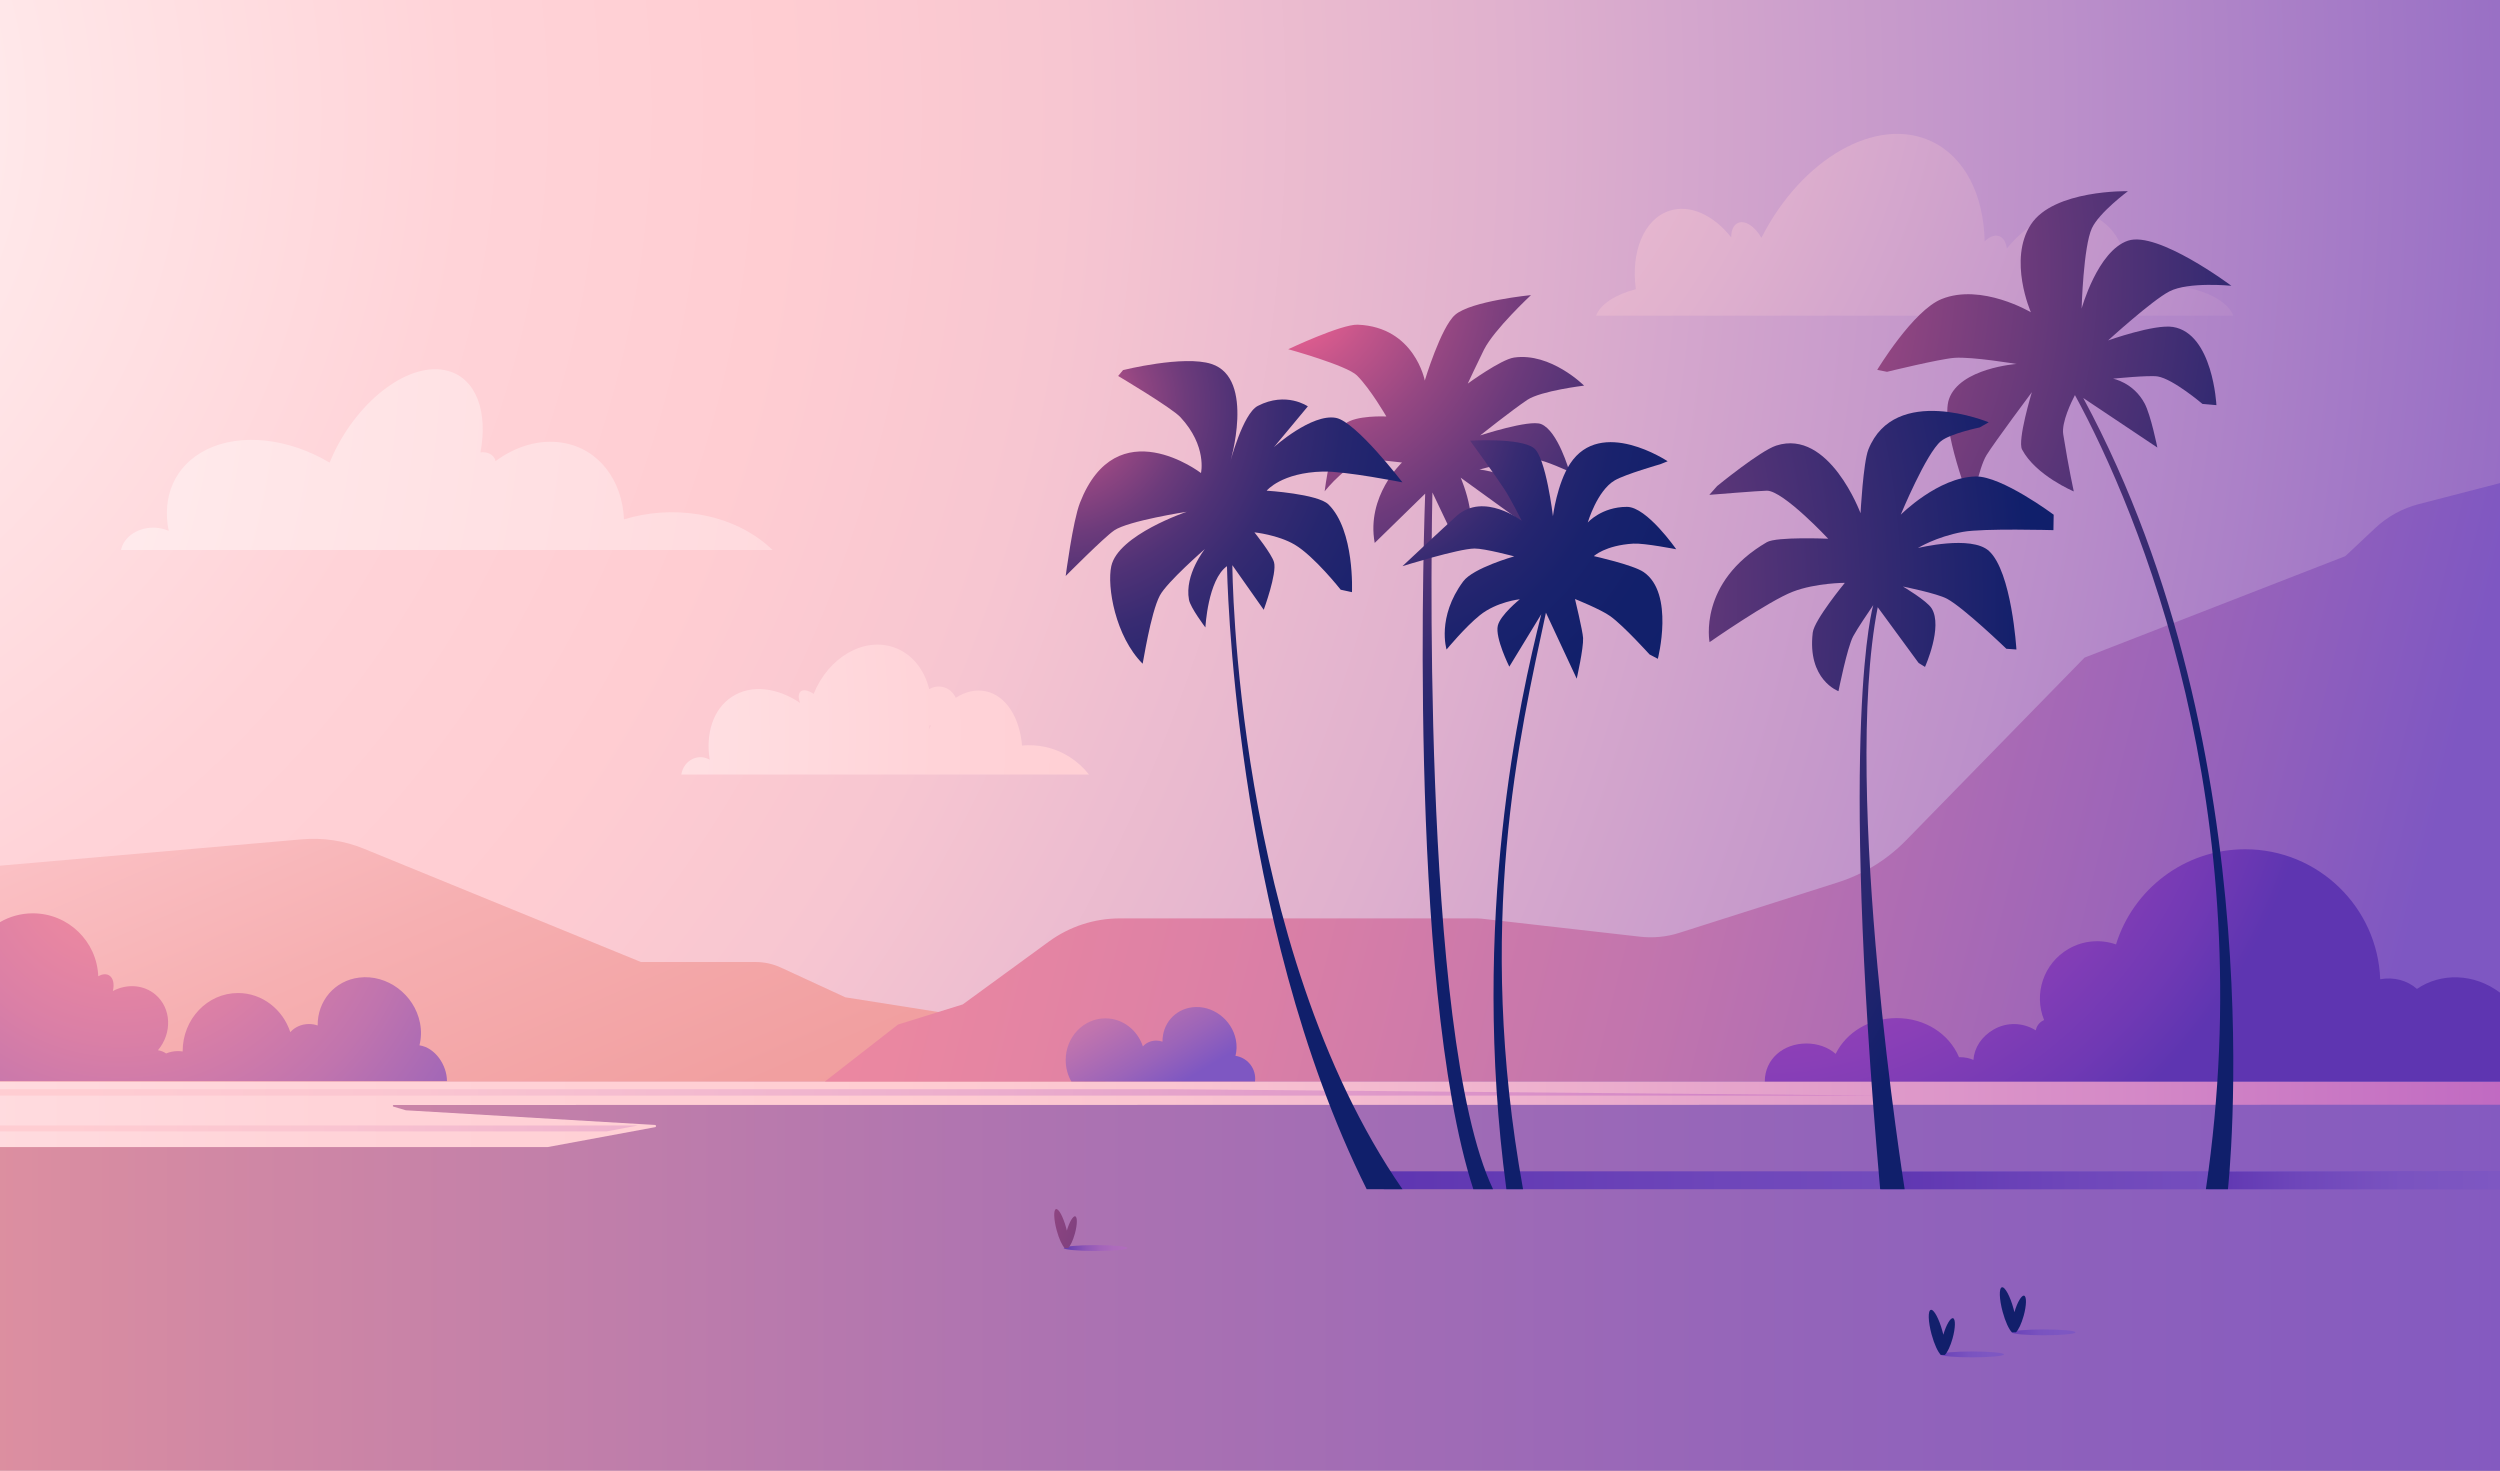 <?xml version="1.0" encoding="utf-8"?>
<!-- Generator: Adobe Illustrator 25.4.1, SVG Export Plug-In . SVG Version: 6.00 Build 0)  -->
<svg version="1.1" id="Layer_2" xmlns="http://www.w3.org/2000/svg" xmlns:xlink="http://www.w3.org/1999/xlink" x="0px" y="0px"
	 viewBox="0 0 5100 3000" style="enable-background:new 0 0 5100 3000;" xml:space="preserve">
<rect x="0" y="0" width="5100" height="3000" fill="#808080" stroke="none"/>
<style type="text/css">
	.st0{fill:url(#SVGID_1_);}
	.st1{fill:url(#SVGID_00000095340652432855207460000015412176298575792515_);}
	.st2{fill:url(#SVGID_00000041278208928140381880000014865184514634381230_);}
	.st3{fill:url(#SVGID_00000160149877529085812330000018114576526444224431_);}
	.st4{fill:url(#SVGID_00000181080645652232151580000001842216641924140710_);}
	.st5{fill:url(#SVGID_00000107571288275674903670000003530312092172332734_);}
	.st6{fill:url(#SVGID_00000029752063385824942770000010425989411151963307_);}
	.st7{fill:url(#SVGID_00000164495853711978878630000011978446785766311078_);}
	.st8{fill:url(#SVGID_00000118379532823158994600000015957306144151931294_);}
	.st9{fill:url(#SVGID_00000085933600905550153400000008539213690439480725_);}
	.st10{fill:url(#SVGID_00000043421057497083965060000009802726983662385847_);}
	.st11{fill:url(#SVGID_00000114762653394041125540000014077636924152855731_);}
	.st12{fill:url(#SVGID_00000163054340422465950270000003942369282304814517_);}
	.st13{fill:url(#SVGID_00000048478863860034350430000005082075785385925249_);}
	.st14{fill:url(#SVGID_00000025434027209716232110000004509879334234714019_);}
	.st15{fill:url(#SVGID_00000000183886670785171240000016879475354273901729_);}
	.st16{fill:url(#SVGID_00000103232766158516466340000011754159207946149555_);}
	.st17{fill:url(#SVGID_00000057133177267038354940000002594296221590985119_);}
	.st18{fill:url(#SVGID_00000115495606762397680940000011528039296097535140_);}
	.st19{fill:url(#SVGID_00000121276858106473579640000012659966550793633175_);}
	.st20{fill:url(#SVGID_00000140003760020721273850000018005454988798074529_);}
	.st21{fill:url(#SVGID_00000097493208133414986780000018395400005545286042_);}
	.st22{fill:url(#SVGID_00000166646279897990629880000006637340348016630926_);}
	.st23{fill:url(#SVGID_00000142871833893061452900000012813024743179239331_);}
	.st24{fill:url(#SVGID_00000003788164744485364040000016878175875403742109_);}
	.st25{fill:url(#SVGID_00000171701043987972882930000004633240369058257082_);}
	.st26{fill:url(#SVGID_00000112625320326018143850000010090857822766415532_);}
</style>
<radialGradient id="SVGID_1_" cx="-822.895" cy="227.112" r="7276.585" gradientUnits="userSpaceOnUse">
	<stop  offset="0" style="stop-color:#FFFFFF"/>
	<stop  offset="0.123" style="stop-color:#FFE6E8"/>
	<stop  offset="0.245" style="stop-color:#FFD3D8"/>
	<stop  offset="0.332" style="stop-color:#FFCDD2"/>
	<stop  offset="0.411" style="stop-color:#F7C6D1"/>
	<stop  offset="0.536" style="stop-color:#E0B1CE"/>
	<stop  offset="0.69" style="stop-color:#BC90CA"/>
	<stop  offset="0.867" style="stop-color:#8A62C3"/>
	<stop  offset="0.904" style="stop-color:#7E57C2"/>
</radialGradient>
<rect class="st0" width="5100" height="3000"/>
<linearGradient id="SVGID_00000020401303421830214750000001043178730176853145_" gradientUnits="userSpaceOnUse" x1="-750.429" y1="2603.5" x2="6240.6" y2="2603.5">
	<stop  offset="1.446760e-03" style="stop-color:#EF9A9A"/>
	<stop  offset="0.17" style="stop-color:#D188A4"/>
	<stop  offset="0.411" style="stop-color:#AD73B1"/>
	<stop  offset="0.638" style="stop-color:#9364BA"/>
	<stop  offset="0.841" style="stop-color:#845AC0"/>
	<stop  offset="1" style="stop-color:#7E57C2"/>
</linearGradient>
<rect y="2207" style="fill:url(#SVGID_00000020401303421830214750000001043178730176853145_);" width="5100" height="793"/>
<radialGradient id="SVGID_00000057138239627361874440000002885541952731328136_" cx="-1013.96" cy="697.127" r="4371.062" gradientUnits="userSpaceOnUse">
	<stop  offset="0" style="stop-color:#FFFFFF"/>
	<stop  offset="0.37" style="stop-color:#FFE6E8"/>
	<stop  offset="0.738" style="stop-color:#FFD3D8"/>
	<stop  offset="1" style="stop-color:#FFCDD2"/>
</radialGradient>
<path style="fill:url(#SVGID_00000057138239627361874440000002885541952731328136_);" d="M1576,1122
	c-37.13-36.05-89.14-62.46-150.81-72.62c-52.52-8.65-104.98-4.35-152.24,10.19c-3.55-79.95-51.39-144.2-125.16-156.36
	c-47.02-7.75-95.8,7.13-136.95,37.54c-1.35-8.64-9.21-15.95-20.34-17.79c-3.52-0.58-7.03-0.56-10.38-0.02
	c15.67-82.55-8.45-150.52-66.31-166.35c-75.8-20.74-180.79,55.92-234.49,171.2c-2.47,5.31-4.79,10.62-6.97,15.91
	c-81.81-48.7-180.09-61.69-251.34-26.31c-64.81,32.18-91.1,96.36-76.82,165.74c-5.67-2.61-11.93-4.56-18.71-5.67
	c-34.93-5.75-69.72,12.6-77.69,41.01c-0.33,1.19-0.61,2.37-0.85,3.54H1576z"/>
<radialGradient id="SVGID_00000041285034193900898430000010285652772680930719_" cx="2517.267" cy="-32.118" r="3180.282" gradientUnits="userSpaceOnUse">
	<stop  offset="0" style="stop-color:#FFCDD2"/>
	<stop  offset="0.139" style="stop-color:#F7C6D1"/>
	<stop  offset="0.357" style="stop-color:#E0B1CE"/>
	<stop  offset="0.626" style="stop-color:#BC90CA"/>
	<stop  offset="0.934" style="stop-color:#8A62C3"/>
	<stop  offset="1" style="stop-color:#7E57C2"/>
</radialGradient>
<path style="fill:url(#SVGID_00000041285034193900898430000010285652772680930719_);" d="M3256.04,644
	c8.93-23.49,39.49-43.23,81.14-54.11c-10.58-75.96,16.39-143.24,68.74-160.02c42.26-13.53,90.15,9.3,125.73,54.33
	c-0.08-14.03,4.54-25.15,13.57-29.29c14.33-6.56,34.78,6.76,48.06,30.27c82.18-161.9,235.44-249.63,347.38-196.63
	c68.52,32.44,106.05,110.3,108.08,203.91c9.62-9.6,20.45-14.01,29.58-10.7c8.66,3.14,14.04,12.62,15.61,25.17
	c50.58-62.86,122.56-91.3,178.87-64.64c47.88,22.68,72.11,79.36,68.11,144.36c18.48-3.73,38.72-5.79,59.94-5.79
	c77.21,0,141.47,27.2,155.13,63.12H3256.04z"/>
<radialGradient id="SVGID_00000001634761491107729190000008749410034581436583_" cx="371.257" cy="1490.855" r="2090.383" gradientUnits="userSpaceOnUse">
	<stop  offset="0" style="stop-color:#FFFFFF"/>
	<stop  offset="0.37" style="stop-color:#FFE6E8"/>
	<stop  offset="0.738" style="stop-color:#FFD3D8"/>
	<stop  offset="1" style="stop-color:#FFCDD2"/>
</radialGradient>
<path style="fill:url(#SVGID_00000001634761491107729190000008749410034581436583_);" d="M2221.54,1580
	c-22.07-27.97-52.99-48.45-89.65-56.34c-15.78-3.39-31.56-4.21-46.92-2.74c-4.84-57.02-32.46-101.77-73.77-110.66
	c-20.69-4.45-41.94,0.72-61.51,13.26c-4.92-11.04-14.52-19.54-26.78-22.18c-9.64-2.07-19.24-0.17-27.3,4.63
	c-9.78-39.89-34.86-72.1-71.21-85.07c-62.13-22.18-134.38,19.98-164.59,94.67c-10.63-7.36-20.93-9.7-26.5-4.99
	c-5,4.23-5.04,13.16-1.03,23.43c-46.35-31.37-99.54-38.23-138.87-12.75c-38.52,24.96-54.15,74.75-45.67,128.58
	c-3.37-2.02-7.09-3.54-11.12-4.4c-20.77-4.46-41.44,9.78-46.18,31.82c-0.19,0.92-0.36,1.84-0.5,2.75H2221.54z M1896.72,1479.28
	c0.67,0.34,1.36,0.65,2.07,0.95c-1.33,2.37-2.63,4.79-3.89,7.26C1895.57,1484.75,1896.18,1482.01,1896.72,1479.28z"/>
<linearGradient id="SVGID_00000177463248303759069470000014878935946260755600_" gradientUnits="userSpaceOnUse" x1="535.424" y1="823.615" x2="1417.945" y2="2882.828">
	<stop  offset="0.154" style="stop-color:#FFCDD2"/>
	<stop  offset="0.203" style="stop-color:#FDC8CD"/>
	<stop  offset="0.492" style="stop-color:#F6AFB1"/>
	<stop  offset="0.747" style="stop-color:#F19FA0"/>
	<stop  offset="0.937" style="stop-color:#EF9A9A"/>
</linearGradient>
<path style="fill:url(#SVGID_00000177463248303759069470000014878935946260755600_);" d="M2256.18,2206.5l-234.68-125l-297-47
	l-131.37-60.63c-16.23-7.49-33.89-11.37-51.76-11.37H1307.5l-565.17-231.13c-39.97-16.35-83.27-22.91-126.29-19.15L0,1766v440.5
	H2256.18z"/>
<linearGradient id="SVGID_00000114753456128679213750000005622140422220421537_" gradientUnits="userSpaceOnUse" x1="1493.546" y1="1125.926" x2="4902.132" y2="1970.255">
	<stop  offset="0" style="stop-color:#F0899F"/>
	<stop  offset="0.158" style="stop-color:#EA87A1"/>
	<stop  offset="0.361" style="stop-color:#DA7FA6"/>
	<stop  offset="0.59" style="stop-color:#C074AE"/>
	<stop  offset="0.836" style="stop-color:#9B64B9"/>
	<stop  offset="1" style="stop-color:#7E57C2"/>
</linearGradient>
<path style="fill:url(#SVGID_00000114753456128679213750000005622140422220421537_);" d="M1682.5,2206.5L1832,2090l132-41
	l175.76-128.26c42.07-30.7,92.8-47.24,144.88-47.24h727.9c3.31,0,6.61,0.19,9.89,0.56l323.31,36.8c26.87,3.06,54.08,0.4,79.85-7.8
	l323.77-103.05c52.62-16.75,100.31-46.16,138.9-85.66l364.23-372.85l532-207l60.95-57.26c24.96-23.45,55.44-40.23,88.6-48.79
	L5100,985.5v1221H1682.5z"/>
<g>
	<g>
		
			<linearGradient id="SVGID_00000086677118948946193000000018361583108287522201_" gradientUnits="userSpaceOnUse" x1="4080.281" y1="2718" x2="4205.432" y2="2718">
			<stop  offset="0" style="stop-color:#5E35B1"/>
			<stop  offset="0.305" style="stop-color:#6E46BA"/>
			<stop  offset="0.662" style="stop-color:#7A53C0"/>
			<stop  offset="1" style="stop-color:#7E57C2"/>
		</linearGradient>
		<ellipse style="fill:url(#SVGID_00000086677118948946193000000018361583108287522201_);" cx="4169" cy="2718" rx="65" ry="6"/>
		
			<radialGradient id="SVGID_00000125601402258284102250000015508314371648683187_" cx="2780.48" cy="2255.158" r="1722.736" gradientUnits="userSpaceOnUse">
			<stop  offset="0.112" style="stop-color:#F06292"/>
			<stop  offset="0.214" style="stop-color:#BD5389"/>
			<stop  offset="0.331" style="stop-color:#894380"/>
			<stop  offset="0.447" style="stop-color:#5D3678"/>
			<stop  offset="0.558" style="stop-color:#3C2C73"/>
			<stop  offset="0.663" style="stop-color:#24256E"/>
			<stop  offset="0.76" style="stop-color:#15206C"/>
			<stop  offset="0.841" style="stop-color:#101F6B"/>
		</radialGradient>
		<path style="fill:url(#SVGID_00000125601402258284102250000015508314371648683187_);" d="M4128.26,2684.31
			c-4.41,15.84-10.6,28.77-15.7,33.69h-8.21c-6-5.71-13.55-21.95-18.94-41.89c-7.03-25.96-7.75-48.35-1.6-50.02
			c6.15-1.67,16.83,18.03,23.86,43.99c0.62,2.29,1.19,4.54,1.71,6.76c5.9-20.19,14.62-35.11,19.82-33.66
			C4134.57,2644.68,4134.16,2663.09,4128.26,2684.31z"/>
	</g>
	<g>
		
			<linearGradient id="SVGID_00000020379156937527085630000011847045249743961272_" gradientUnits="userSpaceOnUse" x1="3934.281" y1="2763" x2="4059.432" y2="2763">
			<stop  offset="0" style="stop-color:#5E35B1"/>
			<stop  offset="0.305" style="stop-color:#6E46BA"/>
			<stop  offset="0.662" style="stop-color:#7A53C0"/>
			<stop  offset="1" style="stop-color:#7E57C2"/>
		</linearGradient>
		<ellipse style="fill:url(#SVGID_00000020379156937527085630000011847045249743961272_);" cx="4023" cy="2763" rx="65" ry="6"/>
		
			<radialGradient id="SVGID_00000154407062975613079810000009217122896801238964_" cx="2635.48" cy="2301.158" r="1722.736" gradientUnits="userSpaceOnUse">
			<stop  offset="0.112" style="stop-color:#F06292"/>
			<stop  offset="0.214" style="stop-color:#BD5389"/>
			<stop  offset="0.331" style="stop-color:#894380"/>
			<stop  offset="0.447" style="stop-color:#5D3678"/>
			<stop  offset="0.558" style="stop-color:#3C2C73"/>
			<stop  offset="0.663" style="stop-color:#24256E"/>
			<stop  offset="0.76" style="stop-color:#15206C"/>
			<stop  offset="0.841" style="stop-color:#101F6B"/>
		</radialGradient>
		<path style="fill:url(#SVGID_00000154407062975613079810000009217122896801238964_);" d="M3983.26,2730.31
			c-4.41,15.84-10.6,28.77-15.7,33.69h-8.21c-6-5.71-13.55-21.95-18.94-41.89c-7.03-25.96-7.75-48.35-1.6-50.02
			c6.15-1.67,16.83,18.03,23.86,43.99c0.62,2.29,1.19,4.54,1.71,6.76c5.9-20.19,14.62-35.11,19.82-33.66
			C3989.57,2690.68,3989.16,2709.09,3983.26,2730.31z"/>
	</g>
	<g>
		
			<linearGradient id="SVGID_00000134219784659794891330000014779946159427405200_" gradientUnits="userSpaceOnUse" x1="2176.816" y1="2546" x2="2321.322" y2="2546">
			<stop  offset="0" style="stop-color:#673EB0"/>
			<stop  offset="0.081" style="stop-color:#7547B2"/>
			<stop  offset="0.269" style="stop-color:#8F57B7"/>
			<stop  offset="0.462" style="stop-color:#A263BA"/>
			<stop  offset="0.66" style="stop-color:#AD6BBC"/>
			<stop  offset="0.873" style="stop-color:#B16DBD"/>
		</linearGradient>
		<ellipse style="fill:url(#SVGID_00000134219784659794891330000014779946159427405200_);" cx="2235" cy="2546" rx="65" ry="6"/>
		
			<radialGradient id="SVGID_00000039131013019767450430000010318299210797853344_" cx="1625.484" cy="2303.158" r="1722.731" gradientUnits="userSpaceOnUse">
			<stop  offset="0.112" style="stop-color:#F06292"/>
			<stop  offset="0.214" style="stop-color:#BD5389"/>
			<stop  offset="0.331" style="stop-color:#894380"/>
			<stop  offset="0.447" style="stop-color:#5D3678"/>
			<stop  offset="0.558" style="stop-color:#3C2C73"/>
			<stop  offset="0.663" style="stop-color:#24256E"/>
			<stop  offset="0.76" style="stop-color:#15206C"/>
			<stop  offset="0.841" style="stop-color:#101F6B"/>
		</radialGradient>
		<path style="fill:url(#SVGID_00000039131013019767450430000010318299210797853344_);" d="M2192.68,2516.87
			c-3.81,13.7-9.17,24.88-13.58,29.13h-7.1c-5.19-4.94-11.72-18.98-16.38-36.22c-6.08-22.45-6.7-41.81-1.38-43.25
			c5.32-1.44,14.55,15.59,20.63,38.04c0.54,1.98,1.03,3.93,1.48,5.85c5.1-17.46,12.64-30.36,17.14-29.11
			C2198.14,2482.6,2197.78,2498.52,2192.68,2516.87z"/>
	</g>
</g>
<g>
	
		<radialGradient id="SVGID_00000098901730466825095330000018233185041946521778_" cx="3573.447" cy="1381.185" r="1597.625" gradientUnits="userSpaceOnUse">
		<stop  offset="0" style="stop-color:#AB47BC"/>
		<stop  offset="0.176" style="stop-color:#A746BB"/>
		<stop  offset="0.338" style="stop-color:#9C44BA"/>
		<stop  offset="0.494" style="stop-color:#8A3FB7"/>
		<stop  offset="0.646" style="stop-color:#7039B4"/>
		<stop  offset="0.729" style="stop-color:#5E35B1"/>
	</radialGradient>
	<path style="fill:url(#SVGID_00000098901730466825095330000018233185041946521778_);" d="M5100,2025.08v181.42H3600.15
		c0-46.4,38.02-77.78,84.93-77.78c23.25,0,44.31,7.72,59.65,21.15c21.95-44.3,69.34-72.95,124.27-72.95
		c57.69,0,107.07,31.6,127.39,79.74c0.58-0.01,1.16-0.03,1.74-0.03c10.04,0,19.47,1.95,27.65,5.6
		c1.79-24.83,16.39-47.66,41.27-62.02c27.61-15.94,60.56-14.2,85.78,1.7c1.72-7.99,6.43-15.06,13.72-19.27
		c1.13-0.64,2.28-1.19,3.45-1.68c-21.71-53.23-1.35-115.65,49.82-145.2c30.61-17.67,65.9-19.92,96.86-9.15
		c34.78-112.43,139.57-194.11,263.43-194.11c148.74,0,269.97,117.78,275.51,265.16c27.34-5.07,55.14,2.14,74.94,19.71
		C4979.59,1983.91,5047.64,1985.41,5100,2025.08z"/>
	
		<radialGradient id="SVGID_00000103250943584372362690000012524192729936529315_" cx="244.975" cy="1759.291" r="1012.308" gradientUnits="userSpaceOnUse">
		<stop  offset="0" style="stop-color:#F0899F"/>
		<stop  offset="0.158" style="stop-color:#EA87A1"/>
		<stop  offset="0.361" style="stop-color:#DA7FA6"/>
		<stop  offset="0.59" style="stop-color:#C074AE"/>
		<stop  offset="0.836" style="stop-color:#9B64B9"/>
		<stop  offset="1" style="stop-color:#7E57C2"/>
	</radialGradient>
	<path style="fill:url(#SVGID_00000103250943584372362690000012524192729936529315_);" d="M855.71,2132.47
		c3.62-14.31,4.18-29.85,1.05-45.81c-11.37-57.94-66.86-99.32-123.94-92.4c-50.51,6.13-85.32,48.01-84.79,97.72
		c-5.48-1.91-11.44-2.98-17.69-2.98c-15.53,0-29.31,6.52-38.11,16.61c-15.3-46.47-57.31-79.84-106.72-79.84
		c-62.35,0-112.91,53.12-112.91,118.67c0,0.19,0.01,0.37,0.01,0.56c-3.16-0.49-6.39-0.75-9.69-0.75c-8.55,0-16.69,1.71-24.1,4.81
		c-4.66-3.35-10.36-5.61-16.63-6.61c29.6-35.2,27.38-85.9-5.05-113.42c-24.28-20.61-58.63-22.4-86.91-7.34
		c3.4-14.36,0.75-27.07-7.9-32.07c-6.09-3.52-14.02-2.54-21.92,1.87c-2.76-71.34-61.45-128.32-133.46-128.32
		c-24.4,0-47.27,6.54-66.96,17.98v324.37h911.31c0.33-2.64,0.5,2.73,0.5,0C911.81,2172.48,887.44,2137.1,855.71,2132.47z"/>
	
		<linearGradient id="SVGID_00000098902884641151002720000001479668379635691946_" gradientUnits="userSpaceOnUse" x1="2155.713" y1="1829.642" x2="2390.283" y2="2220.591">
		<stop  offset="0" style="stop-color:#F0899F"/>
		<stop  offset="0.158" style="stop-color:#EA87A1"/>
		<stop  offset="0.361" style="stop-color:#DA7FA6"/>
		<stop  offset="0.59" style="stop-color:#C074AE"/>
		<stop  offset="0.836" style="stop-color:#9B64B9"/>
		<stop  offset="1" style="stop-color:#7E57C2"/>
	</linearGradient>
	<path style="fill:url(#SVGID_00000098902884641151002720000001479668379635691946_);" d="M2560.6,2200.52
		c0,1.96-0.12,3.89-0.36,5.78h-374.71c-7.32-12.79-11.53-27.77-11.53-43.78c0-46.99,36.25-85.08,80.95-85.08
		c35.43,0,65.55,23.93,76.52,57.25c6.31-7.24,16.19-11.91,27.33-11.91c4.48,0,8.75,0.77,12.68,2.14
		c-0.38-35.64,24.58-65.67,60.79-70.07c40.92-4.96,80.71,24.71,88.86,66.25c2.25,11.44,1.84,22.58-0.75,32.84
		C2543.13,2157.25,2560.6,2176.84,2560.6,2200.52z"/>
</g>
<g>
	
		<linearGradient id="SVGID_00000056389675009873408880000015867712478311472020_" gradientUnits="userSpaceOnUse" x1="-2583.849" y1="2273.5" x2="5915.709" y2="2273.5">
		<stop  offset="0" style="stop-color:#FFFFFF"/>
		<stop  offset="0.192" style="stop-color:#FFE6E8"/>
		<stop  offset="0.383" style="stop-color:#FFD3D8"/>
		<stop  offset="0.519" style="stop-color:#FFCDD2"/>
		<stop  offset="0.584" style="stop-color:#FAC5D1"/>
		<stop  offset="0.686" style="stop-color:#ECAECD"/>
		<stop  offset="0.812" style="stop-color:#D58AC7"/>
		<stop  offset="0.956" style="stop-color:#B558BF"/>
		<stop  offset="1" style="stop-color:#AB47BC"/>
	</linearGradient>
	<path style="fill:url(#SVGID_00000056389675009873408880000015867712478311472020_);" d="M5100,2253.67l-4296.91,0.51
		c-2,0-2.41,2.83-0.49,3.39L828,2265l508.17,29.89c2.7,0.16,2.94,4.05,0.28,4.54L1117.29,2340H0v-133h5100V2253.67z"/>
	
		<linearGradient id="SVGID_00000080903468259937479850000017238842335381671083_" gradientUnits="userSpaceOnUse" x1="140.496" y1="2305.362" x2="3871.757" y2="2279.147">
		<stop  offset="0" style="stop-color:#FFCDD2"/>
		<stop  offset="0.135" style="stop-color:#FAC5D1"/>
		<stop  offset="0.347" style="stop-color:#ECAECD"/>
		<stop  offset="0.609" style="stop-color:#D58AC7"/>
		<stop  offset="0.909" style="stop-color:#B558BF"/>
		<stop  offset="1" style="stop-color:#AB47BC"/>
	</linearGradient>
	<polygon style="fill:url(#SVGID_00000080903468259937479850000017238842335381671083_);" points="0,2308 0,2296 1301,2296 
		1238,2308 	"/>
	
		<linearGradient id="SVGID_00000135693164222247593250000008354226385564985254_" gradientUnits="userSpaceOnUse" x1="138.351" y1="2228.5" x2="5438.36" y2="2228.5">
		<stop  offset="0" style="stop-color:#FFCDD2"/>
		<stop  offset="0.135" style="stop-color:#FAC5D1"/>
		<stop  offset="0.347" style="stop-color:#ECAECD"/>
		<stop  offset="0.609" style="stop-color:#D58AC7"/>
		<stop  offset="0.909" style="stop-color:#B558BF"/>
		<stop  offset="1" style="stop-color:#AB47BC"/>
	</linearGradient>
	<polygon style="fill:url(#SVGID_00000135693164222247593250000008354226385564985254_);" points="0,2235 0,2222 2394.95,2222 
		3837,2235 	"/>
</g>
<g>
	
		<linearGradient id="SVGID_00000040569542918069811770000005902615471226823348_" gradientUnits="userSpaceOnUse" x1="2823" y1="2407.75" x2="5100" y2="2407.75">
		<stop  offset="0" style="stop-color:#5E35B1"/>
		<stop  offset="0.305" style="stop-color:#6E46BA"/>
		<stop  offset="0.662" style="stop-color:#7A53C0"/>
		<stop  offset="1" style="stop-color:#7E57C2"/>
	</linearGradient>
	
		<rect x="2823" y="2389.5" style="fill:url(#SVGID_00000040569542918069811770000005902615471226823348_);" width="2277" height="36.5"/>
	
		<linearGradient id="SVGID_00000087405163329202620290000016148862493725106324_" gradientUnits="userSpaceOnUse" x1="3838" y1="2407.75" x2="5100" y2="2407.75">
		<stop  offset="0" style="stop-color:#5E35B1"/>
		<stop  offset="0.305" style="stop-color:#6E46BA"/>
		<stop  offset="0.662" style="stop-color:#7A53C0"/>
		<stop  offset="1" style="stop-color:#7E57C2"/>
	</linearGradient>
	<polygon style="fill:url(#SVGID_00000087405163329202620290000016148862493725106324_);" points="5100,2426 3838,2426 3838,2390.5 
		5100,2389.5 	"/>
	
		<linearGradient id="SVGID_00000085231246363912937920000014418635384181408174_" gradientUnits="userSpaceOnUse" x1="4505" y1="2407.75" x2="5100" y2="2407.75">
		<stop  offset="0" style="stop-color:#5E35B1"/>
		<stop  offset="0.305" style="stop-color:#6E46BA"/>
		<stop  offset="0.662" style="stop-color:#7A53C0"/>
		<stop  offset="1" style="stop-color:#7E57C2"/>
	</linearGradient>
	<polygon style="fill:url(#SVGID_00000085231246363912937920000014418635384181408174_);" points="5100,2426 4505,2426 4505,2390.5 
		5100,2389.5 	"/>
	
		<radialGradient id="SVGID_00000080189275306265940420000014692774959054591899_" cx="2599.941" cy="564.537" r="1434.756" gradientUnits="userSpaceOnUse">
		<stop  offset="0.057" style="stop-color:#F06292"/>
		<stop  offset="0.147" style="stop-color:#C4558A"/>
		<stop  offset="0.258" style="stop-color:#954782"/>
		<stop  offset="0.372" style="stop-color:#6C3A7B"/>
		<stop  offset="0.488" style="stop-color:#4B3175"/>
		<stop  offset="0.607" style="stop-color:#312971"/>
		<stop  offset="0.73" style="stop-color:#1E236E"/>
		<stop  offset="0.858" style="stop-color:#14206C"/>
		<stop  offset="1" style="stop-color:#101F6B"/>
	</radialGradient>
	<path style="fill:url(#SVGID_00000080189275306265940420000014692774959054591899_);" d="M3143.85,865.08
		c-24.12-9.65-124.32,23.21-124.32,23.21s67.08-53.33,96.46-72.73c27.78-18.35,115.55-28.89,115.55-28.89s-68.09-68.09-142.89-57.26
		c-26.85,3.89-94.4,53.13-94.4,53.13s19.88-42.85,33.01-69.12c20.63-41.27,95.95-111.42,95.95-111.42s-122.31,12.01-154.75,40.24
		c-29.1,25.32-61.9,134.12-61.9,134.12s-20.63-109.36-136.7-114c-33.25-1.33-141.86,50.04-141.86,50.04s119.68,33.01,140.31,53.65
		c27.62,27.62,59.84,83.57,59.84,83.57s-63.27-3.21-84.6,15.48c-27.62,24.2-41.27,137.22-41.27,137.22s52.62-66.61,93.88-65
		c17.02,0.67,63.96,6.19,63.96,6.19s-73.25,68.09-55.71,164.04l102.97-100.54c0,0-39.01,994.99,98.21,1419.01h40.24
		c-150.63-315.7-123.68-1421.42-123.68-1421.42l51.46,108.11c56.74-22.7,6.19-138.25,6.19-138.25l138.25,100.07
		c0,0-4.29-51.67-11.35-66.03c-22.7-46.21-88.73-50.55-88.73-50.55s82.23-23.41,115.55-20.63c18.05,1.51,68.09,24.76,68.09,24.76
		S3178.23,878.85,3143.85,865.08z"/>
	
		<radialGradient id="SVGID_00000041291925907553056530000011793661826594234551_" cx="2155.72" cy="826.194" r="1351.84" gradientUnits="userSpaceOnUse">
		<stop  offset="0" style="stop-color:#F06292"/>
		<stop  offset="0.014" style="stop-color:#E35E90"/>
		<stop  offset="0.07" style="stop-color:#B75188"/>
		<stop  offset="0.131" style="stop-color:#8F4581"/>
		<stop  offset="0.196" style="stop-color:#6D3B7B"/>
		<stop  offset="0.267" style="stop-color:#503276"/>
		<stop  offset="0.346" style="stop-color:#382B72"/>
		<stop  offset="0.436" style="stop-color:#26266F"/>
		<stop  offset="0.543" style="stop-color:#19226D"/>
		<stop  offset="0.685" style="stop-color:#12206B"/>
		<stop  offset="1" style="stop-color:#101F6B"/>
	</radialGradient>
	<path style="fill:url(#SVGID_00000041291925907553056530000011793661826594234551_);" d="M2735,1203l23,5c0,0,6-126-48-179
		c-21.87-21.47-126-28-126-28s30-37,115-39c45.51-1.07,162,22,162,22s-94.69-123.67-135.5-131.5C2676,843,2599,912,2599,912l69-83
		c0,0-44-30.94-102-1c-31,16-57,117-57,117s52.73-172.96-37.5-202.5C2415,724,2291,755,2291,755l-10,12c0,0,108.93,64.62,127,84
		c55,59,42,114,42,114s-172-132-247,61c-14.47,37.24-29,149-29,149s78.16-78.83,99-93c28.89-19.63,148-38,148-38s-140,47-154,111
		c-9.06,41.44,8.18,143.18,64,199c0.5,0.5,16.26-103.46,35-139c14.63-27.74,92-95,92-95s-42,52-32.5,103.5
		c3.03,16.41,33.5,56.5,33.5,56.5s4.89-97.23,44-125c0.21-0.15,10,719,285,1271h73c-344-498-347-1273-347-1273l64,91
		c0,0,27.37-74.34,21-97c-4.84-17.23-40-61-40-61s48,5,82,25C2680.99,1134.53,2735,1203,2735,1203z"/>
	
		<radialGradient id="SVGID_00000042719156903777141420000009272348156454469001_" cx="2771.48" cy="833.045" r="1030.024" gradientUnits="userSpaceOnUse">
		<stop  offset="0" style="stop-color:#F06292"/>
		<stop  offset="0.02" style="stop-color:#DD5C8F"/>
		<stop  offset="0.07" style="stop-color:#B24F87"/>
		<stop  offset="0.126" style="stop-color:#8B4480"/>
		<stop  offset="0.186" style="stop-color:#6A3A7B"/>
		<stop  offset="0.252" style="stop-color:#4E3176"/>
		<stop  offset="0.326" style="stop-color:#372B72"/>
		<stop  offset="0.41" style="stop-color:#25256F"/>
		<stop  offset="0.514" style="stop-color:#19226D"/>
		<stop  offset="0.654" style="stop-color:#12206B"/>
		<stop  offset="1" style="stop-color:#101F6B"/>
	</radialGradient>
	<path style="fill:url(#SVGID_00000042719156903777141420000009272348156454469001_);" d="M3419.5,1120.5c0,0-59.92-86.5-100.5-86.5
		c-52,0-80,32-80,32s19-65,55-86c21.65-12.63,93-33,93-33l15-6c0,0-136-91-199,5c-26.62,40.57-35,107-35,107s-14.19-120.4-39-139
		c-28.59-21.44-130-15-130-15s51.39,70.39,70,99c13.14,20.2,35.5,64.5,35.5,64.5s-77.5-59.5-133-10
		C2946.99,1074.36,2861,1155,2861,1155s114.08-35.67,147-36c20.72-0.21,81,16,81,16s-83.63,23.52-104,51c-54.5,73.5-34,139-34,139
		s38-46,68-70c34.79-27.83,81.5-32.5,81.5-32.5s-39.89,31.93-45,54c-5.75,24.84,23.5,83.5,23.5,83.5l65.24-107.06
		C3100.78,1425.65,2999,1874,3073,2426h34c-98-544-7-925,46.69-1176.19l62.81,134.69c0,0,14.12-62.03,13-83
		c-0.77-14.47-16.5-79.5-16.5-79.5s52.55,21,72,35c27.69,19.94,80,78,80,78l17,9c0,0,34.5-133.5-29-177
		c-21.49-14.72-101.5-32.5-101.5-32.5s23-22,80.5-25.5C3354.16,1107.65,3419.5,1120.5,3419.5,1120.5z"/>
	
		<radialGradient id="SVGID_00000135692887765240839080000006752902944433636279_" cx="3197.596" cy="556.725" r="1603.252" gradientUnits="userSpaceOnUse">
		<stop  offset="0" style="stop-color:#F06292"/>
		<stop  offset="0.531" style="stop-color:#773E7D"/>
		<stop  offset="1" style="stop-color:#101F6B"/>
	</radialGradient>
	<path style="fill:url(#SVGID_00000135692887765240839080000006752902944433636279_);" d="M4249.84,811.93L4401,913
		c0,0-13.26-66.19-26-90c-23-43-64.5-50.5-64.5-50.5s74-7.53,91.5-4.5c31.66,5.48,91,56,91,56l28.5,2.5c0,0-7-146-88.5-159.5
		c-37.8-6.26-132.5,27.5-132.5,27.5s89.47-81.57,125-100C4464.55,574.25,4552,583,4552,583s-150.29-112.56-211-92
		c-62,21-94.5,138.5-94.5,138.5s3.53-126.54,21-164c14.96-32.07,73.5-75.5,73.5-75.5s-151.41-3.37-198,68c-47,72,0,179,0,179
		s-100.51-59.74-182-27c-58.5,23.5-131.5,144.5-131.5,144.5l20,4c0,0,106.96-26.21,137.5-28.5c36.29-2.72,126.5,12.5,126.5,12.5
		S3998,751,3976,814c-19.13,54.78,46,219,46,219s14.35-78.28,30.5-104.5C4068.88,901.9,4145,800,4145,800s-29.85,98.35-20,117
		c28,53,105.5,85.5,105.5,85.5S4220,955,4209,886c-3.89-24.37,17-66.89,23.87-80.02c130.41,239.03,381.88,843.2,267.13,1620.02h45
		C4545,2426,4643.47,1542.29,4249.84,811.93z"/>
	
		<radialGradient id="SVGID_00000101087290781134892100000004615673675341876121_" cx="2305.145" cy="1214.532" r="1836.598" gradientUnits="userSpaceOnUse">
		<stop  offset="0" style="stop-color:#F06292"/>
		<stop  offset="0.531" style="stop-color:#773E7D"/>
		<stop  offset="1" style="stop-color:#101F6B"/>
	</radialGradient>
	<path style="fill:url(#SVGID_00000101087290781134892100000004615673675341876121_);" d="M4189,1081.5l0.5-31.5c0,0-106-79-159-78
		c-76.76,1.45-153,78-153,78s51.95-125.45,82-150c19.1-15.61,79-28,79-28l18.5-10.5c0,0-191.5-79.5-245.5,55.5
		c-10.54,26.36-16,130-16,130s-64-173-172-138c-32.65,10.58-120.5,82.5-120.5,82.5l-16,18c0,0,104.5-8.5,117.5-8.5
		c33.42,0,125,98,125,98s-105.2-4.51-125,7c-141,82-117,204-117,204s120.62-84.09,170-103c47-18,106-18,106-18
		s-62.43,75.73-65.5,101.5c-11.5,96.5,52.5,119.5,52.5,119.5s17.84-89.45,30-112c8.78-16.29,32.43-51.13,40.92-63.52
		C3821.5,1235,3750.5,1466,3835.5,2426h50c0,0-129-810-54.94-1187.31L3914,1352.5l13,8c0,0,37-82,13.5-119.5
		c-9.85-15.72-58.5-44.5-58.5-44.5s69.44,13.93,90,25c34.17,18.4,121,102,121,102l20.5,1.5c0,0-9.5-158.5-56-201
		c-36.07-32.97-145-6-145-6s37-23,92-33C4045.99,1077.46,4189,1081.5,4189,1081.5z"/>
</g>
</svg>
